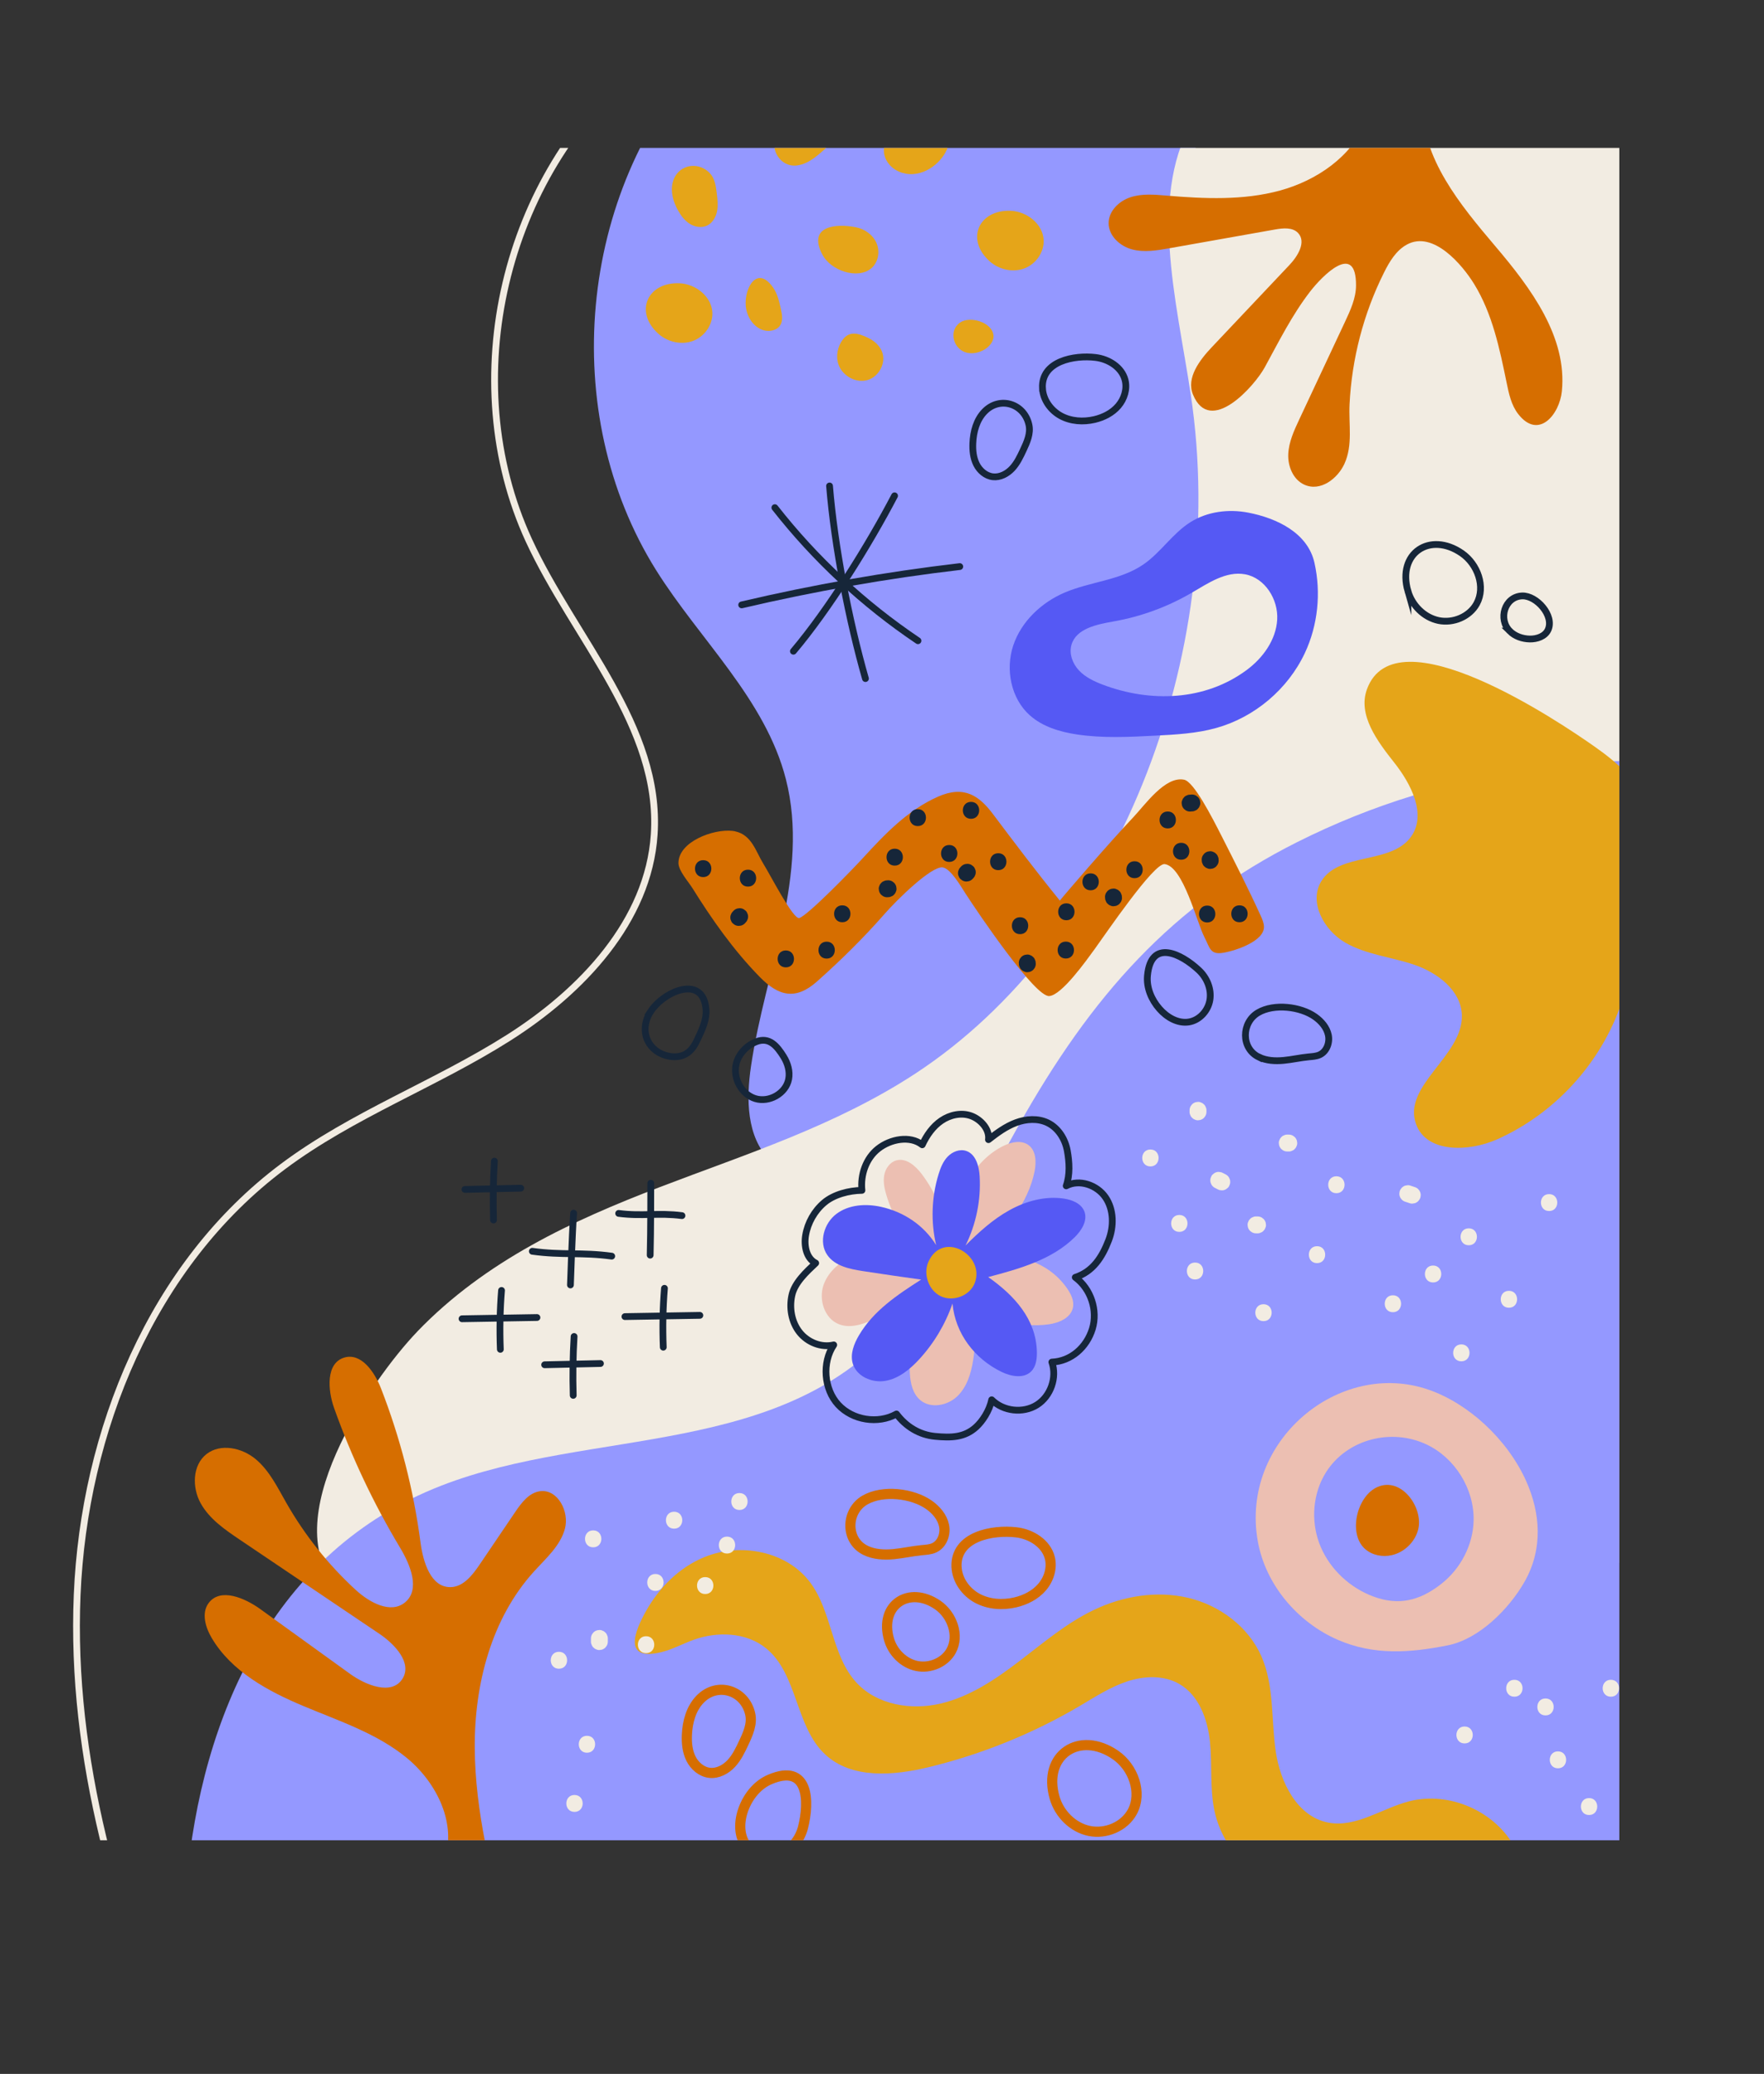 <?xml version="1.0" encoding="UTF-8"?>
<svg id="Layer_2" data-name="Layer 2" xmlns="http://www.w3.org/2000/svg" xmlns:xlink="http://www.w3.org/1999/xlink" viewBox="0 0 521.22 612.72">
  <rect x="0" y="0" width="521.22" height="612.72" fill="#333333" stroke="none"/>
  <defs>
    <style>
      .cls-1 {
        stroke: #d66e00;
        stroke-width: 3px;
      }

      .cls-1, .cls-2, .cls-3, .cls-4, .cls-5 {
        fill: none;
      }

      .cls-1, .cls-3 {
        stroke-linejoin: round;
      }

      .cls-1, .cls-3, .cls-4, .cls-5 {
        stroke-linecap: round;
      }

      .cls-6 {
        clip-path: url(#clippath);
      }

      .cls-2, .cls-7, .cls-8, .cls-9, .cls-10, .cls-11, .cls-12, .cls-13 {
        stroke-width: 0px;
      }

      .cls-14 {
        clip-path: url(#clippath-1);
      }

      .cls-3, .cls-4 {
        stroke: #162639;
      }

      .cls-3, .cls-4, .cls-5 {
        stroke-width: 2px;
      }

      .cls-4, .cls-5 {
        stroke-miterlimit: 10;
      }

      .cls-5 {
        stroke: #f2ece2;
      }

      .cls-7 {
        fill: #f2ece2;
      }

      .cls-8 {
        fill: #5559f4;
      }

      .cls-9 {
        fill: #9498ff;
      }

      .cls-10 {
        fill: #162639;
      }

      .cls-11 {
        fill: #d66e00;
      }

      .cls-12 {
        fill: #e5a519;
      }

      .cls-13 {
        fill: #ecbfb2;
      }
    </style>
    <clipPath id="clippath">
      <rect class="cls-2" y="43.7" width="478.47" height="500"/>
    </clipPath>
    <clipPath id="clippath-1">
      <rect class="cls-2" x="34.38" y="43.7" width="444.09" height="500"/>
    </clipPath>
  </defs>
  <g id="OBJECTS">
    <g class="cls-6">
      <g>
        <path class="cls-9" d="m422.64,98.85c-10.59-17.26-27.88-29.16-44.92-40.09-23.34-14.97-47.43-29.25-73.66-38.24-41.46-14.21-62.6-35.85-96.15-4.17-37.14,40.27-43.12,105.67-14.06,152.08,12.95,20.67,32.32,38.15,38.36,61.78,7.11,27.83-6.09,56.32-10.3,84.74-1.44,9.72-1.37,20.88,5.57,27.85,4.41,4.43,10.76,6.24,16.84,7.72,33.81,8.26,71.33,11.33,101.82-5.45,20.92-11.51,36.25-31.29,46.91-52.65,10.66-21.36,17.13-44.51,24.3-67.28,6.54-20.78,13.74-41.53,16.37-63.15s.31-44.58-11.07-63.15Z"/>
        <path class="cls-7" d="m123.28,393.41c20.18-20.97,45.96-32.84,71.6-42.66,25.63-9.82,51.97-18.13,75.52-33.53,58.87-38.5,93.1-122.85,81.44-200.66-4.2-28.04-13.02-59.94,1.66-82.62,7.83-12.1,20.67-18.11,33.16-22.15,21.13-6.83,43.21-9.61,65.1-8.2,13.67.88,28.55,4.19,37.29,16.54,6.4,9.05,8.25,21.24,9.87,32.83,15.02,107.3,30.07,216.48,17.8,324.26-2.87,25.25-7.85,51.71-22.75,70.26-14.55,18.11-36.08,25.6-56.68,31.59-57.08,16.59-115.82,26.93-174.72,26.48-29.33-.23-58.67-3.17-87.51-9.52-21.35-4.71-57.59-9.23-74.71-26.38-19.76-19.79,9.37-62.12,22.94-76.23Z"/>
        <path class="cls-9" d="m55.1,556.83c4.31-50.01,25.78-98.62,75.25-117.89,44.7-17.41,101.21-7.75,135.18-48.17,14.21-16.91,24.11-37.99,35.22-57.84,21.77-38.9,45.72-65.63,82.44-84.09,22.36-11.24,46.17-18.52,70.37-21.44,17.21-2.08,51.33-9.23,59.79,15.25l-2.59,342.59s-436.92,3.52-441.79,3.55c-12.31.08-15.45-13.65-13.88-31.95Z"/>
      </g>
      <path class="cls-5" d="m189.17,18.93c-40.34,32.56-54.63,93.54-32.94,140.63,13.39,29.07,39.19,55.08,37.07,87.01-1.69,25.53-21.46,46.36-43.07,60.05-21.61,13.69-46.1,22.68-66.59,38-38.75,28.97-58.8,78.21-60.84,126.55-2.04,48.34,12.05,96.03,30.97,140.56"/>
    </g>
    <g class="cls-14">
      <g>
        <g>
          <path class="cls-4" d="m290.91,121.59c-2.37,2.44-3.32,5.96-3.46,9.36-.09,2.12.12,4.31,1.07,6.21.95,1.9,2.75,3.46,4.86,3.7,2.12.24,4.22-.88,5.68-2.44,1.46-1.56,2.39-3.53,3.3-5.47,1.1-2.34,2.23-4.9,1.67-7.43-1.38-6.28-8.6-8.58-13.12-3.93Z"/>
          <path class="cls-4" d="m416.01,174.65c1.22,4.22,4.76,7.78,9.07,8.68,4.3.89,9.15-1.13,11.25-4.99,2.71-4.98.27-11.67-4.4-14.89-9.39-6.48-19.16-.05-15.92,11.21Z"/>
          <path class="cls-4" d="m339.05,288.23c-.34,3.55,1.17,7.12,3.52,9.8,2.18,2.5,5.41,4.42,8.69,3.91,3.19-.5,5.74-3.36,6.24-6.55.5-3.19-.88-6.51-3.23-8.72-5.22-4.9-14.17-9.45-15.22,1.55Z"/>
          <path class="cls-4" d="m371.97,312.31c2.24,1.08,4.82,1.21,7.29.98,2.47-.23,4.9-.8,7.38-1.04,1.12-.11,2.29-.15,3.31-.63,2.06-.97,3.01-3.57,2.55-5.8-.46-2.23-2.06-4.08-3.91-5.4-4.26-3.04-12.11-4.02-16.84-1.24-4.96,2.91-5.13,10.55.22,13.14Z"/>
          <path class="cls-4" d="m217.5,314.43c-.95,4.17,1.62,8.93,5.72,10.16,4.1,1.23,9.02-1.57,9.81-5.78.43-2.28-.27-4.66-1.49-6.63-1.99-3.2-4.27-5.91-8.1-4.41-2.86,1.12-5.25,3.63-5.94,6.65Z"/>
          <path class="cls-4" d="m192.25,298.84c-2.38,3.62-2.31,8.4,1.33,11.36,2.11,1.72,5.65,2.64,8.37,1.52,2.3-.94,3.36-2.98,4.24-4.85,1.31-2.78,2.64-5.66,2.42-8.61-.78-10.45-12.37-5.48-16.36.58Z"/>
          <path class="cls-4" d="m446.1,186.46c1.54,1.53,3.74,2.29,5.91,2.33,2.14.04,4.52-.77,5.41-2.71,1.92-4.18-3.42-10.19-7.67-10.02-5.21.22-7.15,6.9-3.64,10.4Z"/>
          <path class="cls-4" d="m308.03,114.68c.16,3.41,2.41,6.54,5.41,8.18,3,1.63,6.64,1.86,9.97,1.08,2.67-.63,5.24-1.93,7.02-4.02,1.78-2.08,2.69-5,2-7.66-.97-3.77-4.87-6.19-8.74-6.65-6.19-.75-16.04,1.02-15.67,9.07Z"/>
        </g>
        <g>
          <path class="cls-1" d="m206.87,502.01c-2.68,2.76-3.75,6.73-3.91,10.57-.1,2.4.14,4.87,1.21,7.01,1.07,2.14,3.11,3.91,5.49,4.18,2.4.27,4.76-.99,6.41-2.76,1.65-1.77,2.7-3.99,3.72-6.17,1.24-2.64,2.52-5.53,1.89-8.39-1.55-7.09-9.71-9.69-14.81-4.44Z"/>
          <path class="cls-1" d="m311.62,531.14c1.38,4.77,5.38,8.79,10.24,9.8,4.86,1.01,10.33-1.28,12.7-5.64,3.06-5.62.3-13.18-4.97-16.81-10.6-7.31-21.64-.05-17.97,12.66Z"/>
          <path class="cls-1" d="m262.69,484.35c1.1,3.82,4.31,7.05,8.2,7.85,3.9.81,8.28-1.03,10.18-4.52,2.45-4.51.24-10.56-3.98-13.48-8.5-5.86-17.34-.04-14.41,10.14Z"/>
          <path class="cls-1" d="m227.47,525.73c-3.71,1.59-6.42,5.01-7.81,8.8-1.29,3.52-1.45,7.76.83,10.73,2.22,2.89,6.44,3.87,9.87,2.64,3.43-1.23,5.97-4.4,6.89-7.92,2.03-7.83,1.69-19.15-9.78-14.25Z"/>
          <path class="cls-1" d="m255.77,458.05c2.52,1.22,5.44,1.37,8.23,1.11,2.79-.26,5.54-.9,8.33-1.17,1.27-.12,2.58-.17,3.73-.72,2.33-1.09,3.4-4.03,2.88-6.55-.52-2.52-2.32-4.61-4.42-6.1-4.81-3.43-13.67-4.54-19.01-1.41-5.6,3.28-5.79,11.91.25,14.83Z"/>
          <path class="cls-1" d="m282.64,462.96c.18,3.85,2.72,7.39,6.11,9.23,3.39,1.84,7.5,2.1,11.25,1.22,3.01-.71,5.92-2.18,7.93-4.54,2.01-2.35,3.03-5.65,2.26-8.64-1.1-4.25-5.5-6.99-9.86-7.51-6.99-.84-18.11,1.15-17.7,10.25Z"/>
        </g>
        <path class="cls-8" d="m304.3,211.34c3.79,3.38,8.89,4.89,13.91,5.65,7.66,1.15,15.46.75,23.19.35,6.05-.31,12.16-.64,17.99-2.27,11.34-3.17,21.15-11.47,26.16-22.13,3.87-8.25,4.83-17.8,2.84-26.67-1.97-8.8-11.04-13.16-19.53-14.81-5.81-1.13-12.1-.35-17.11,2.8-5.32,3.35-8.81,9.04-14.02,12.58-6.78,4.61-15.53,5-23.08,8.2-6.9,2.93-12.86,8.52-15.25,15.63-2.38,7.11-.7,15.68,4.89,20.67Zm14.52-13.25c-1.89-2.01-3-4.94-2.23-7.59,1.42-4.84,7.54-6.03,12.5-6.91,8.08-1.43,15.9-4.3,22.98-8.43,4.94-2.88,10.19-6.51,15.81-5.49,5.9,1.07,9.86,7.44,9.5,13.42-.36,5.98-4.22,11.32-9.04,14.88-12.33,9.12-28.43,9.63-42.48,4.32-2.58-.98-5.15-2.2-7.05-4.21Z"/>
        <g>
          <path class="cls-4" d="m245.11,143.57c1.44,17.7,5.72,39.83,10.61,56.91"/>
          <path class="cls-4" d="m219.15,178.71c21.24-4.99,42.76-8.78,64.44-11.32"/>
          <path class="cls-4" d="m228.95,149.98c11.92,15.22,26.25,28.54,42.29,39.32"/>
          <path class="cls-4" d="m234.43,192.4c10.5-12.43,22.35-31.5,29.89-45.92"/>
        </g>
        <path class="cls-11" d="m420.28,30.61c-.21,16.16,11.13,29.85,21.58,42.17,10.46,12.32,21.25,26.75,19.63,42.83-.69,6.83-6.88,14.45-12.9,6.71-2.03-2.61-2.75-5.97-3.41-9.21-2.07-10.08-4.2-20.41-9.59-29.17-3.49-5.68-12.09-15.93-19.88-11.69-3.2,1.74-5.17,5.07-6.79,8.32-6.03,12.07-9.49,25.4-10.16,38.87-.3,5.98,1.03,12.06-1.54,17.64-1.95,4.24-7.03,8.33-11.88,6.09-3.26-1.51-4.85-5.42-4.69-9.01.16-3.59,1.71-6.95,3.23-10.2,4.51-9.63,9.03-19.26,13.54-28.89,1.6-3.41,3.23-6.95,3.25-10.71.08-13.04-9.84-3.04-13.58,1.8-5.32,6.89-9.22,14.74-13.38,22.35-3.05,5.58-16.14,20.36-21.21,8.07-2.04-4.94,1.92-10.16,5.59-14.04,7.64-8.08,15.27-16.17,22.91-24.25,2.48-2.62,5.02-6.78,2.57-9.43-1.63-1.76-4.44-1.48-6.81-1.06-10.4,1.85-20.8,3.7-31.2,5.54-3.66.65-7.47,1.3-11.07.34-3.6-.96-6.92-4.02-6.92-7.74,0-3.57,3.06-6.55,6.45-7.66,3.39-1.12,7.06-.79,10.61-.49,11.22.94,22.7,1.47,33.56-1.49,10.86-2.97,21.15-9.99,25.44-20.4,1.18-2.86,1.94-6,3.99-8.32,2.05-2.32,6.05-3.33,8.17-1.08"/>
        <path class="cls-11" d="m131.21,549.77c3.91-10.78-2.1-23.04-10.93-30.34-8.84-7.3-20.03-10.95-30.6-15.38-10.57-4.43-21.3-10.26-27.13-20.13-1.87-3.16-3.09-7.39-.89-10.33,3.42-4.58,10.63-1.53,15.26,1.81,8.84,6.38,17.67,12.75,26.51,19.13,4.73,3.41,12.29,6.4,15.45,1.51,3.03-4.68-2.19-10.26-6.82-13.37-13.74-9.27-27.48-18.53-41.22-27.79-4.4-2.97-8.96-6.1-11.54-10.74-2.58-4.64-2.47-11.23,1.69-14.52,4.14-3.27,10.5-1.92,14.55,1.47,4.05,3.38,6.43,8.3,9.04,12.88,5.46,9.58,12.42,18.31,20.54,25.77,4.04,3.71,10.33,7.17,14.56,3.67,4.55-3.76,1.61-11.03-1.43-16.09-7.85-13.07-14.4-26.93-19.52-41.29-1.92-5.39-2.47-13.33,3.02-14.95,5-1.47,8.94,4.27,10.83,9.12,5.69,14.63,9.62,29.94,11.67,45.5.76,5.78,3.02,13.27,8.85,13.21,3.76-.04,6.47-3.5,8.58-6.61,3.52-5.2,7.04-10.4,10.56-15.6,1.85-2.74,4.11-5.74,7.39-6.14,5.2-.63,8.67,6.08,7.28,11.14-1.39,5.05-5.61,8.71-9.13,12.59-12.61,13.89-17.62,33.36-17.5,52.12.11,18.76,4.85,37.14,9.56,55.3"/>
        <g>
          <g>
            <path class="cls-13" d="m290.98,370.16c6.3-7.14,12.83-14.74,14.71-24.07.56-2.78.46-6.17-1.84-7.82-2.05-1.47-4.92-.89-7.2.2-5.03,2.39-8.89,6.83-11.44,11.78-2.55,4.95-3.91,10.43-4.97,15.9-.91-6.98-3.67-13.72-7.92-19.33-1.82-2.4-4.6-4.82-7.5-3.99-1.91.55-3.21,2.44-3.56,4.4-.35,1.96.08,3.97.65,5.87,2.03,6.76,5.89,12.96,11.05,17.78-6.31-2.84-13.34-2.84-19.8-.33-4.28,1.66-8.29,4.72-9.81,9.05-1.52,4.33.24,9.93,4.51,11.62,3.7,1.46,7.82-.23,11.41-1.92,5.24-2.45,10.46-4.94,15.67-7.47-3.37,7.72-6.58,15.49-6.11,23.9.17,2.92.86,6.06,3.11,7.94,3.05,2.55,7.96,1.64,10.85-1.09,2.89-2.74,4.13-6.78,4.75-10.71,1.02-6.41.68-13.04-.97-19.32,5.6,6.89,14.46,9.93,23.26,8.72,3.09-.42,6.58-1.91,7.2-4.96.43-2.08-.66-4.16-1.89-5.89-5.5-7.74-14.67-10.04-24.16-10.24Z"/>
            <path class="cls-8" d="m291.98,377.3c9.2-2.43,18.86-5.11,25.62-11.82,2.01-2,3.81-4.87,2.82-7.53-.88-2.36-3.59-3.47-6.09-3.84-5.51-.81-11.18.73-16.06,3.43-4.88,2.7-9.05,6.49-12.98,10.44,3.13-6.31,4.58-13.44,4.17-20.47-.18-3.01-1.14-6.56-4.01-7.49-1.89-.61-4.02.24-5.41,1.67s-2.14,3.34-2.72,5.24c-2.07,6.75-2.32,14.05-.71,20.92-3.67-5.87-9.51-9.79-16.26-11.29-4.48-1-9.51-.69-13.19,2.06-3.68,2.75-5.33,8.38-2.72,12.16,2.26,3.27,6.62,4.15,10.55,4.76,5.72.88,11.45,1.71,17.18,2.51-7.1,4.54-14.09,9.21-18.37,16.46-1.49,2.52-2.65,5.52-1.83,8.33,1.12,3.82,5.7,5.8,9.62,5.13,3.92-.67,7.2-3.34,9.91-6.26,4.41-4.76,7.82-10.46,9.94-16.59.82,8.84,6.49,16.3,14.48,20.19,2.8,1.36,6.53,2.07,8.75-.12,1.51-1.49,1.76-3.82,1.7-5.94-.27-9.49-6.61-16.51-14.38-21.95Z"/>
            <path class="cls-12" d="m274.36,372.71c-1.68,3.65,0,8.53,3.63,10.26,3.63,1.73,8.56-.14,10.02-3.89,3.18-8.2-9.36-15.7-13.65-6.37Z"/>
          </g>
          <path class="cls-3" d="m293.03,413.56c3.41,3.42,9.24,4.08,13.33,1.52,4.09-2.56,6.04-8.1,4.44-12.66,5.69-.24,10.31-4.39,11.97-9.84s-.46-11.83-5.05-15.2c5.18-1.69,7.9-5.86,9.86-10.95,1.58-4.12,1.55-9.05-.94-12.69-2.49-3.64-7.71-5.46-11.6-3.39,1.15-3.29.94-6.95.32-10.38-.62-3.43-2.66-6.73-5.8-8.25-2.88-1.39-6.35-1.16-9.35-.04-3,1.12-5.62,3.05-8.14,5.02.39-3.05-2.27-6-5.16-7.04-2.89-1.04-6.22-.3-8.76,1.43-2.54,1.73-4.35,4.35-5.65,7.13-3.61-2.84-9.42-1.69-13.03,1.16-3.61,2.84-5.28,7.74-4.79,12.3-3.77.04-8.31,1.2-11.18,3.65s-4.83,5.92-5.46,9.63c-.52,3.08.2,6.8,2.98,8.21-2.78,2.61-6.24,5.8-7.04,9.52-.81,3.73-.12,7.85,2.23,10.86,2.35,3.01,6.43,4.69,10.14,3.79-3.5,5.2-2.93,13.05,1.32,17.66,4.25,4.61,11.75,5.81,17.22,2.75,2.82,3.74,6.76,6.17,11.43,6.61,4.66.44,8.64.39,12.1-2.76,1.77-1.61,3.91-4.69,4.6-8.05Z"/>
        </g>
        <g>
          <g>
            <path class="cls-4" d="m169.49,358.41c-.47,6.78-.94,21.22-.94,21.22"/>
            <path class="cls-4" d="m157.29,369.68c8.79,1.22,14.68.23,23.46,1.44"/>
          </g>
          <g>
            <path class="cls-4" d="m192.11,370.82c.19-6.79.18-21.24.18-21.24"/>
            <path class="cls-4" d="m201.51,359.15c-7.03-.92-11.69.26-18.71-.66"/>
          </g>
          <g>
            <path class="cls-4" d="m196.33,380.62c-.47,5.79-.58,11.6-.35,17.4"/>
            <path class="cls-4" d="m184.65,388.98c7.38-.12,14.76-.24,22.14-.37"/>
          </g>
          <g>
            <path class="cls-4" d="m148.19,381.25c-.47,5.79-.58,11.6-.35,17.4"/>
            <path class="cls-4" d="m136.52,389.62c7.38-.12,14.76-.24,22.14-.37"/>
          </g>
          <g>
            <path class="cls-4" d="m169.63,394.85c-.35,5.79-.43,11.6-.26,17.4"/>
            <path class="cls-4" d="m160.93,403.21c5.5-.12,10.99-.24,16.49-.37"/>
          </g>
          <g>
            <path class="cls-4" d="m146.08,343.05c-.35,5.79-.43,11.6-.26,17.4"/>
            <path class="cls-4" d="m137.38,351.41c5.5-.12,10.99-.24,16.49-.37"/>
          </g>
        </g>
        <g>
          <path class="cls-12" d="m198.71,54.13c-.6,2.77.28,5.67,1.68,8.13.87,1.54,1.98,2.99,3.49,3.91,1.51.92,3.47,1.23,5.06.47,1.6-.77,2.59-2.48,2.93-4.23.34-1.75.13-3.54-.08-5.31-.26-2.14-.59-4.44-2.09-5.98-3.74-3.82-9.85-2.26-10.98,3.01Z"/>
          <path class="cls-12" d="m292.42,77.2c2.72,2.44,6.79,3.39,10.22,2.12,3.43-1.27,5.95-4.83,5.73-8.48-.28-4.71-4.95-8.35-9.66-8.56-9.47-.43-13.54,8.41-6.29,14.92Z"/>
          <path class="cls-12" d="m194.53,98.61c2.72,2.44,6.79,3.39,10.22,2.12,3.43-1.27,5.95-4.83,5.73-8.48-.28-4.71-4.95-8.35-9.66-8.56-9.47-.43-13.54,8.41-6.29,14.92Z"/>
          <path class="cls-12" d="m242.84,74.94c1.33,2.66,3.96,4.5,6.8,5.36,2.64.8,5.77.73,7.85-1.07,2.03-1.75,2.57-4.9,1.52-7.37-1.05-2.47-3.49-4.2-6.12-4.72-5.84-1.16-14.15-.42-10.05,7.8Z"/>
          <path class="cls-12" d="m235.4,48.89c2.05-.22,3.93-1.27,5.57-2.52,1.64-1.25,3.11-2.73,4.75-3.98.74-.57,1.54-1.12,2.05-1.9,1.03-1.59.55-3.84-.75-5.21-1.31-1.37-3.25-1.97-5.14-2.09-4.34-.26-10.31,2.5-12.42,6.54-2.21,4.23,1.03,9.7,5.94,9.17Z"/>
          <path class="cls-12" d="m247.74,107.67c1.17,3.36,5.08,5.58,8.51,4.64,3.43-.94,5.67-5.09,4.37-8.4-.7-1.79-2.24-3.17-3.97-4.02-2.81-1.38-5.62-2.29-7.65.46-1.52,2.05-2.1,4.87-1.26,7.31Z"/>
          <path class="cls-12" d="m220.36,90.47c.3,3.16,2.32,6.32,5.39,7.13,1.78.47,3.96-.04,4.87-1.64.77-1.36.46-3.04.13-4.57-.49-2.26-1.02-4.6-2.35-6.49-4.74-6.7-8.54.27-8.04,5.56Z"/>
          <path class="cls-12" d="m285.72,104.22c1.76.4,3.64-.04,5.19-.96,1.52-.91,2.85-2.53,2.62-4.3-.49-3.79-6.91-5.68-9.83-3.68-3.58,2.45-2,8.02,2.02,8.94Z"/>
          <path class="cls-12" d="m262.35,48.06c1.61,2.34,4.58,3.55,7.42,3.38,2.84-.17,5.5-1.61,7.5-3.63,1.6-1.62,2.84-3.67,3.18-5.93.34-2.26-.31-4.71-1.96-6.28-2.35-2.23-6.16-2.22-9.09-.84-4.69,2.2-10.86,7.79-7.05,13.3Z"/>
        </g>
        <g>
          <path class="cls-13" d="m450.92,437.51c-5.56-12.34-17.06-22.84-28.71-26.9-26.51-9.25-55.84,15.18-50.56,44.74,2.31,12.94,11.84,23.98,23.57,29.09,10.79,4.71,21.48,3.87,32.59,1.66,9.14-1.82,18.06-10.65,22.71-18.88,5.43-9.61,4.67-20.21.4-29.71Zm-26.68,31.64c-6.08,4.21-12.29,5.23-19.76,2-6.65-2.88-12.17-8.44-14.68-15.24-2.51-6.8-1.87-14.76,1.98-20.9,6.16-9.81,19.27-13.18,29.72-8.26,8.42,3.97,14.11,13.14,13.92,22.45-.15,7.19-3.79,14.16-9.39,18.62-.6.48-1.2.92-1.8,1.34Z"/>
          <path class="cls-11" d="m403.36,457.64c2.09,1.85,5.12,2.44,7.84,1.83,3.75-.83,6.91-3.91,7.85-7.63,1.58-6.29-4.85-15.63-12.01-12.53-6.12,2.65-8.81,13.79-3.69,18.33Z"/>
        </g>
        <path class="cls-12" d="m208.12,460.04c10.7-4.4,24.43-1.75,31.32,7.55,6.53,8.82,6.24,21.65,13.75,29.66,6.08,6.48,16.06,8.09,24.71,6.06s16.23-7.14,23.29-12.54c7.06-5.39,13.91-11.23,21.92-15.08,8.64-4.16,18.65-5.83,27.98-3.62,9.33,2.21,17.83,8.56,21.66,17.35,3.76,8.63,2.85,18.48,4.17,27.81,1.32,9.32,6.39,19.56,15.66,21.26,8.16,1.5,15.72-4.22,23.75-6.3,11.95-3.09,25.64,2.96,31.39,13.89,5.75,10.92,2.98,25.64-6.34,33.73-2.39,2.08-5.6,3.81-8.63,2.86-3.62-1.13-5.11-5.46-5.35-9.24-.24-3.78.2-7.81-1.61-11.14-2.5-4.59-8.49-6.14-13.69-5.56-5.2.58-10.08,2.76-15.22,3.72-16.71,3.12-34.77-9.09-38.1-25.77-1.31-6.57-.58-13.38-1.26-20.04s-3.24-13.75-9.04-17.11c-4.57-2.65-10.34-2.43-15.36-.79-5.02,1.65-9.5,4.57-14.05,7.26-13.88,8.18-28.97,14.29-44.62,18.09-10.44,2.53-22.8,3.56-30.66-3.78-8.84-8.26-8.05-23.71-17.44-31.34-5.84-4.74-14.36-5.05-21.43-2.49-3.21,1.16-6.24,2.85-9.56,3.65-11.3,2.7-7.98-5.98-4.41-12.28,3.9-6.88,9.77-12.77,17.16-15.81Z"/>
        <path class="cls-12" d="m479.04,296.49c-6.03,17.65-19.66,32.55-36.7,40.13-8.36,3.72-20.85,4.08-23.94-4.53-4.09-11.4,13.96-20.13,13.55-32.23-.25-7.21-7.14-12.44-13.96-14.79-6.83-2.35-14.31-2.99-20.55-6.61s-10.8-11.92-7.04-18.09c5.28-8.66,20.6-4.9,26.51-13.15,4.7-6.56.05-15.61-4.96-21.93-5.01-6.33-10.81-14.07-8.05-21.65,8.39-22.98,56.57,9.38,67.49,17.1,6.33,4.47,12.69,9.87,14.81,17.32"/>
        <g>
          <path class="cls-11" d="m217.23,245.62c4.9,1.05,6.09,5.94,8.27,9.48,2.36,3.83,8.88,16.59,10.66,16.12,2.36-.62,15.24-13.83,18.86-17.77,6.24-6.8,13.07-14.08,22.16-18.09,7.73-3.41,12.16-.24,16.2,5.13,6.62,8.8,12.81,17.01,19.78,25.59.92-1.23,14.86-17.43,21.65-24.57,3.52-3.71,9.46-12.3,15.07-11.15,2.86.59,8.08,10.75,11.19,16.87,3.88,7.65,7.82,15.4,11.36,23.15.5,1.1,1.01,2.22,1.04,3.41.1,4.21-8.09,7.03-12.02,7.7-3.98.68-3.99-1.61-5.55-4.56-2.29-4.36-6.23-20.89-11.76-21.64-3.2-.43-17.58,20.84-20.68,25.09-2.48,3.4-9.7,13.6-13.42,13.9-4.2.35-20.97-24.42-24.79-30.34-1.28-1.98-4.42-7.48-6.8-7.68-3.33-.28-13.25,9.37-17.15,13.83-6.17,7.04-12.73,13.5-19.87,19.86-6.36,5.67-11.4,4.34-16.95-1.32-7.77-7.94-14.15-17.04-19.86-26.2-1.22-1.96-4.15-5.18-4.15-7.45,0-6.31,10.31-10.15,16.01-9.5.26.03.51.07.75.12Z"/>
          <g>
            <path class="cls-10" d="m207.77,259.13c3.22,0,3.22-5,0-5s-3.22,5,0,5h0Z"/>
            <path class="cls-10" d="m221.01,261.94c3.22,0,3.22-5,0-5s-3.22,5,0,5h0Z"/>
            <path class="cls-10" d="m220.07,272.82c.08-.08.15-.17.23-.25.24-.23.42-.49.52-.8.16-.3.23-.62.22-.96.01-.34-.06-.67-.22-.96-.1-.31-.27-.58-.52-.8l-.51-.39c-.39-.23-.81-.34-1.26-.34l-.66.09c-.42.12-.79.33-1.1.64-.08.08-.15.17-.23.25-.24.23-.42.49-.52.8-.16.3-.23.62-.22.96-.01.34.06.67.22.96.1.31.27.58.52.8l.51.39c.39.23.81.34,1.26.34l.66-.09c.42-.12.79-.33,1.1-.64h0Z"/>
            <path class="cls-10" d="m232.19,285.8c3.22,0,3.22-5,0-5s-3.22,5,0,5h0Z"/>
            <path class="cls-10" d="m248.87,272.47c3.22,0,3.22-5,0-5s-3.22,5,0,5h0Z"/>
            <path class="cls-10" d="m264.36,255.74c3.22,0,3.22-5,0-5s-3.22,5,0,5h0Z"/>
            <path class="cls-10" d="m262.15,265.09c.08-.01.17-.02.25-.03.34.01.67-.06.96-.22.31-.1.58-.27.8-.52.24-.23.42-.49.52-.8.16-.3.23-.62.22-.96l-.09-.66c-.12-.42-.33-.79-.64-1.1l-.51-.39c-.39-.23-.81-.34-1.26-.34-.08.01-.17.02-.25.03-.34-.01-.67.06-.96.22-.31.1-.58.27-.8.52-.24.23-.42.49-.52.8-.16.3-.23.62-.22.96l.09.66c.12.42.33.79.64,1.1l.51.39c.39.23.81.34,1.26.34h0Z"/>
            <path class="cls-10" d="m271.18,244.06c3.22,0,3.22-5,0-5s-3.22,5,0,5h0Z"/>
            <path class="cls-10" d="m244.25,283.21c3.22,0,3.22-5,0-5s-3.22,5,0,5h0Z"/>
            <path class="cls-10" d="m280.47,254.65c3.22,0,3.22-5,0-5s-3.22,5,0,5h0Z"/>
            <path class="cls-10" d="m286.91,241.91c3.22,0,3.22-5,0-5s-3.22,5,0,5h0Z"/>
            <path class="cls-10" d="m287.34,259.71c.08-.08.15-.17.23-.25.24-.23.42-.49.52-.8.16-.3.23-.62.22-.96.01-.34-.06-.67-.22-.96-.1-.31-.27-.58-.52-.8l-.51-.39c-.39-.23-.81-.34-1.26-.34l-.66.09c-.42.12-.79.33-1.1.64-.08.08-.15.17-.23.25-.24.23-.42.49-.52.8-.16.3-.23.62-.22.96-.01.34.06.67.22.96.1.31.27.58.52.8l.51.39c.39.23.81.34,1.26.34l.66-.09c.42-.12.79-.33,1.1-.64h0Z"/>
            <path class="cls-10" d="m294.96,257.08c3.22,0,3.22-5,0-5s-3.22,5,0,5h0Z"/>
            <path class="cls-10" d="m301.4,275.99c3.22,0,3.22-5,0-5s-3.22,5,0,5h0Z"/>
            <path class="cls-10" d="m306.05,284.73c0-.07-.02-.15-.03-.22.01-.34-.06-.67-.22-.96-.1-.31-.27-.58-.52-.8-.23-.24-.49-.42-.8-.52-.3-.16-.62-.23-.96-.22l-.66.09c-.42.12-.79.33-1.1.64l-.39.51c-.23.39-.34.81-.34,1.26,0,.07.02.15.03.22-.01.34.06.67.22.96.1.31.27.58.52.8.23.24.49.42.8.52.3.16.62.23.96.22l.66-.09c.42-.12.79-.33,1.1-.64l.39-.51c.23-.39.34-.81.34-1.26h0Z"/>
            <path class="cls-10" d="m314.92,283.19c3.22,0,3.22-5,0-5s-3.22,5,0,5h0Z"/>
            <path class="cls-10" d="m315.08,271.88c3.22,0,3.22-5,0-5s-3.22,5,0,5h0Z"/>
            <path class="cls-10" d="m322.25,263.03c3.22,0,3.22-5,0-5s-3.22,5,0,5h0Z"/>
            <path class="cls-10" d="m331.52,265.24c0-.07-.02-.15-.03-.22.01-.34-.06-.67-.22-.96-.1-.31-.27-.58-.52-.8-.23-.24-.49-.42-.8-.52-.3-.16-.62-.23-.96-.22l-.66.09c-.42.12-.79.33-1.1.64l-.39.51c-.23.39-.34.81-.34,1.26,0,.07.02.15.03.22-.01.34.06.67.22.96.1.31.27.58.52.8.23.24.49.42.8.52.3.16.62.23.96.22l.66-.09c.42-.12.79-.33,1.1-.64l.39-.51c.23-.39.34-.81.34-1.26h0Z"/>
            <path class="cls-10" d="m345.03,244.75c3.22,0,3.22-5,0-5s-3.22,5,0,5h0Z"/>
            <path class="cls-10" d="m360.09,254.21c0-.07-.02-.15-.03-.22.01-.34-.06-.67-.22-.96-.1-.31-.27-.58-.52-.8-.23-.24-.49-.42-.8-.52-.3-.16-.62-.23-.96-.22l-.66.09c-.42.12-.79.33-1.1.64l-.39.51c-.23.39-.34.81-.34,1.26,0,.07.02.15.03.22-.01.34.06.67.22.96.1.31.27.58.52.8.23.24.49.42.8.52.3.16.62.23.96.22l.66-.09c.42-.12.79-.33,1.1-.64l.39-.51c.23-.39.34-.81.34-1.26h0Z"/>
            <path class="cls-10" d="m335.23,259.45c3.22,0,3.22-5,0-5s-3.22,5,0,5h0Z"/>
            <path class="cls-10" d="m366.23,272.47c3.22,0,3.22-5,0-5s-3.22,5,0,5h0Z"/>
            <path class="cls-10" d="m349.01,254c3.22,0,3.22-5,0-5s-3.22,5,0,5h0Z"/>
            <path class="cls-10" d="m352.16,234.73c-.17.02-.34.03-.51.05-.34-.01-.67.06-.96.22-.31.1-.58.27-.8.52-.24.23-.42.49-.52.8-.16.3-.23.62-.22.96l.09.66c.12.42.33.79.64,1.1l.51.39c.39.23.81.34,1.26.34.17-.02.34-.03.51-.05.34.01.67-.06.96-.22.31-.1.58-.27.8-.52.24-.23.42-.49.52-.8.16-.3.23-.62.22-.96l-.09-.66c-.12-.42-.33-.79-.64-1.1l-.51-.39c-.39-.23-.81-.34-1.26-.34h0Z"/>
            <path class="cls-10" d="m356.69,272.54c3.22,0,3.22-5,0-5s-3.22,5,0,5h0Z"/>
          </g>
        </g>
        <g>
          <path class="cls-7" d="m351.49,328.04v.44c-.01.34.06.67.22.96.1.31.27.58.52.8.23.24.49.42.8.52.3.16.62.23.96.22l.66-.09c.42-.12.79-.33,1.1-.64l.39-.51c.23-.39.34-.81.34-1.26v-.44c.01-.34-.06-.67-.22-.96-.1-.31-.27-.58-.52-.8-.23-.24-.49-.42-.8-.52-.3-.16-.62-.23-.96-.22l-.66.09c-.42.12-.79.33-1.1.64l-.39.51c-.23.39-.34.81-.34,1.26h0Z"/>
          <path class="cls-7" d="m339.92,344.61c3.22,0,3.22-5,0-5s-3.22,5,0,5h0Z"/>
          <path class="cls-7" d="m362.26,347.02c-.29-.15-.58-.3-.88-.45-.29-.18-.6-.28-.93-.3-.33-.07-.66-.06-1,.04-.33.08-.61.23-.85.45-.27.18-.49.41-.64.7l-.25.6c-.12.44-.12.89,0,1.33l.25.6c.22.38.52.67.9.9.29.15.58.3.88.45.29.18.6.28.93.3.33.07.66.06,1-.04.33-.08.61-.23.85-.45.27-.18.49-.41.64-.7l.25-.6c.12-.44.12-.89,0-1.33l-.25-.6c-.22-.38-.52-.67-.9-.9h0Z"/>
          <path class="cls-7" d="m380.8,335.21h-.44c-.34-.01-.67.06-.96.22-.31.1-.58.27-.8.52-.24.23-.42.49-.52.8-.16.3-.23.62-.22.96l.09.66c.12.42.33.79.64,1.1l.51.39c.39.23.81.34,1.26.34h.44c.34.01.67-.06.96-.22.31-.1.58-.27.8-.52.24-.23.42-.49.52-.8.16-.3.23-.62.22-.96l-.09-.66c-.12-.42-.33-.79-.64-1.1l-.51-.39c-.39-.23-.81-.34-1.26-.34h0Z"/>
          <path class="cls-7" d="m394.87,352.52c3.22,0,3.22-5,0-5s-3.22,5,0,5h0Z"/>
          <path class="cls-7" d="m371.57,359.39h-.44c-.34-.01-.67.06-.96.22-.31.1-.58.27-.8.52-.24.23-.42.49-.52.8-.16.3-.23.62-.22.96l.09.66c.12.42.33.79.64,1.1l.51.39c.39.23.81.34,1.26.34h.44c.34.01.67-.06.96-.22.31-.1.58-.27.8-.52.24-.23.42-.49.52-.8.16-.3.23-.62.22-.96l-.09-.66c-.12-.42-.33-.79-.64-1.1l-.51-.39c-.39-.23-.81-.34-1.26-.34h0Z"/>
          <path class="cls-7" d="m348.46,363.95c3.22,0,3.22-5,0-5s-3.22,5,0,5h0Z"/>
          <path class="cls-7" d="m373.33,390.32c3.22,0,3.22-5,0-5s-3.22,5,0,5h0Z"/>
          <path class="cls-7" d="m389.15,373.18c3.22,0,3.22-5,0-5s-3.22,5,0,5h0Z"/>
          <path class="cls-7" d="m353.11,378.01c3.22,0,3.22-5,0-5s-3.22,5,0,5h0Z"/>
          <path class="cls-7" d="m411.57,387.68c3.22,0,3.22-5,0-5s-3.22,5,0,5h0Z"/>
          <path class="cls-7" d="m433.98,367.9c3.22,0,3.22-5,0-5s-3.22,5,0,5h0Z"/>
          <path class="cls-7" d="m415.3,355.07c.44.15.88.29,1.32.44.33.1.66.12,1,.04.33-.02.64-.11.93-.3.29-.16.53-.37.7-.64.22-.24.37-.52.45-.85l.09-.66c0-.45-.12-.87-.34-1.26l-.39-.51c-.31-.31-.68-.52-1.1-.64-.44-.15-.88-.29-1.32-.44-.33-.1-.66-.12-1-.04-.33.02-.64.11-.93.3-.29.16-.53.37-.7.64-.22.24-.37.52-.45.85l-.09.66c0,.45.12.87.34,1.26l.39.51c.31.31.68.52,1.1.64h0Z"/>
          <path class="cls-7" d="m445.85,386.36c3.22,0,3.22-5,0-5s-3.22,5,0,5h0Z"/>
          <path class="cls-7" d="m431.79,402.19c3.22,0,3.22-5,0-5s-3.22,5,0,5h0Z"/>
          <path class="cls-7" d="m423.44,378.89c3.22,0,3.22-5,0-5s-3.22,5,0,5h0Z"/>
          <path class="cls-7" d="m457.72,357.79c3.22,0,3.22-5,0-5s-3.22,5,0,5h0Z"/>
          <path class="cls-7" d="m174.61,484.07v.92c-.01.34.06.67.22.96.1.31.27.58.52.8.23.24.49.42.8.52.3.16.62.23.96.22l.66-.09c.42-.12.79-.33,1.1-.64l.39-.51c.23-.39.34-.81.34-1.26v-.92c.01-.34-.06-.67-.22-.96-.1-.31-.27-.58-.52-.8-.23-.24-.49-.42-.8-.52-.3-.16-.62-.23-.96-.22l-.66.09c-.42.12-.79.33-1.1.64l-.39.51c-.23.39-.34.81-.34,1.26h0Z"/>
          <path class="cls-7" d="m193.66,470.02c3.22,0,3.22-5,0-5s-3.22,5,0,5h0Z"/>
          <path class="cls-7" d="m175.27,457.14c3.22,0,3.22-5,0-5s-3.22,5,0,5h0Z"/>
          <path class="cls-7" d="m208.37,470.94c3.22,0,3.22-5,0-5s-3.22,5,0,5h0Z"/>
          <path class="cls-7" d="m190.9,488.41c3.22,0,3.22-5,0-5s-3.22,5,0,5h0Z"/>
          <path class="cls-7" d="m199.18,451.63c3.22,0,3.22-5,0-5s-3.22,5,0,5h0Z"/>
          <path class="cls-7" d="m218.49,446.11c3.22,0,3.22-5,0-5s-3.22,5,0,5h0Z"/>
          <path class="cls-7" d="m214.81,458.98c3.22,0,3.22-5,0-5s-3.22,5,0,5h0Z"/>
          <path class="cls-7" d="m165.15,493.01c3.22,0,3.22-5,0-5s-3.22,5,0,5h0Z"/>
          <path class="cls-7" d="m173.43,517.83c3.22,0,3.22-5,0-5s-3.22,5,0,5h0Z"/>
          <path class="cls-7" d="m169.75,535.31c3.22,0,3.22-5,0-5s-3.22,5,0,5h0Z"/>
          <path class="cls-7" d="m447.46,501.28c3.22,0,3.22-5,0-5s-3.22,5,0,5h0Z"/>
          <path class="cls-7" d="m432.75,515.08c3.22,0,3.22-5,0-5s-3.22,5,0,5h0Z"/>
          <path class="cls-7" d="m460.34,522.43c3.22,0,3.22-5,0-5s-3.22,5,0,5h0Z"/>
          <path class="cls-7" d="m456.66,506.8c3.22,0,3.22-5,0-5s-3.22,5,0,5h0Z"/>
          <path class="cls-7" d="m475.97,501.28c3.22,0,3.22-5,0-5s-3.22,5,0,5h0Z"/>
          <path class="cls-7" d="m469.53,536.23c3.22,0,3.22-5,0-5s-3.22,5,0,5h0Z"/>
        </g>
      </g>
    </g>
  </g>
</svg>